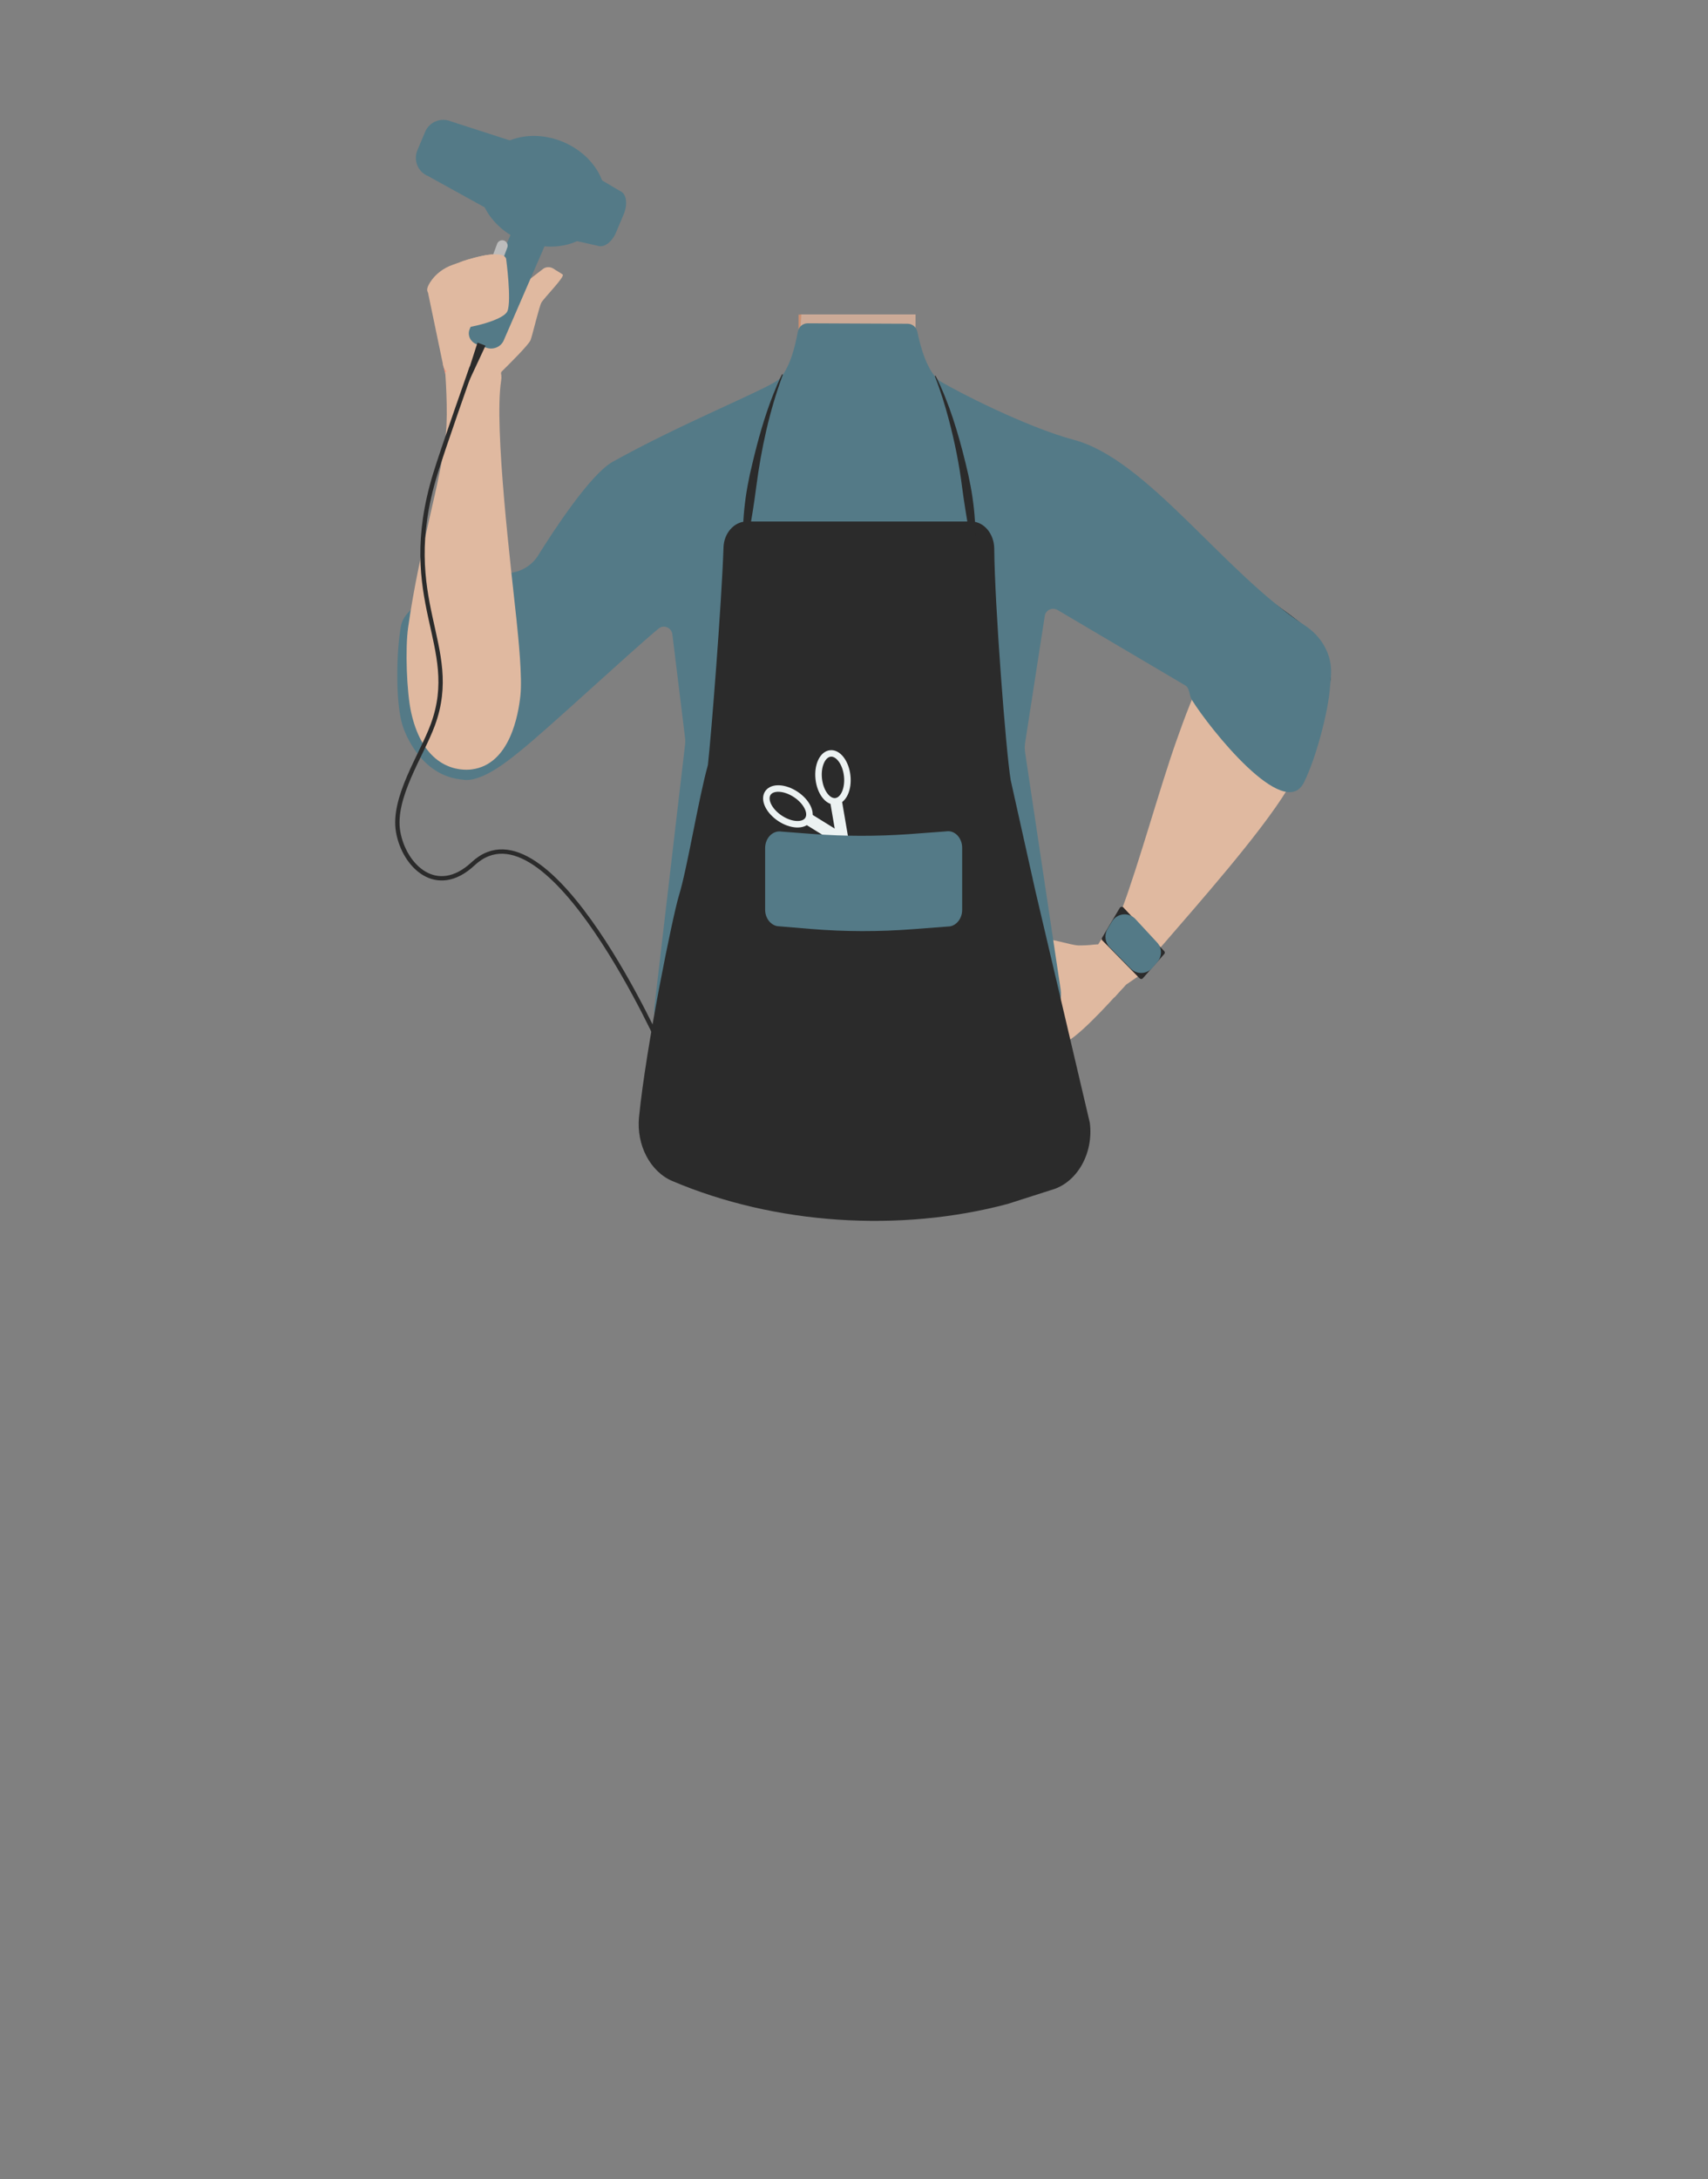 <?xml version="1.0" encoding="utf-8"?>
<!-- Generator: Adobe Illustrator 26.0.3, SVG Export Plug-In . SVG Version: 6.00 Build 0)  -->
<svg version="1.1" id="Layer_1" xmlns="http://www.w3.org/2000/svg" xmlns:xlink="http://www.w3.org/1999/xlink" x="0px" y="0px"
	 viewBox="0 0 788 1005" style="enable-background:new 0 0 788 1005;" xml:space="preserve">
<rect x="0" y="0" width="788" height="1005" fill="#808080" stroke="none"/>
<style type="text/css">
	.st0{fill:#CA9072;}
	.st1{fill:#CCAA97;}
	.st2{fill:none;stroke:#000000;stroke-width:3;stroke-miterlimit:10;}
	.st3{fill:#E0B9A0;}
	.st4{fill:#2B2B2B;}
	.st5{fill:#473415;}
	.st6{fill:#472E1D;}
	.st7{fill:none;}
	.st8{fill:#547A87;}
	.st9{fill:#FA9980;}
	.st10{fill:none;stroke:#ECF2F2;stroke-width:3;stroke-miterlimit:10;}
	.st11{fill:none;stroke:#ECF2F2;stroke-width:3;stroke-miterlimit:10;}
	.st12{fill:none;stroke:#ECF2F2;stroke-width:5.439;stroke-miterlimit:10;}
	.st13{fill:#ECF2F2;}
	.st14{fill:none;stroke:#BCBCBC;stroke-width:5;stroke-linecap:round;stroke-miterlimit:10;}
	.st15{fill:none;stroke:#2B2B2B;stroke-width:2;stroke-miterlimit:10;}
</style>
<path class="st0" d="M515.5,238.1c-0.6,38.4-26.2,33.2-36.9,42.3c-12.6,10.8-8.3,50-17.2,64c-2.5,3.8-11.4,10.1-15.8,9.1
	c-12.5-2.9-24-30.7-34.8-37.7c-6.3-4.1-23.6-3.6-30.2,0c-11.2,6.2-22.3,34.9-34.8,37.7c-4.4,1-13.4-5.2-15.8-9.1
	c-8.9-14-4.6-53.2-17.2-64c-10.6-9.1-36.2-3.9-36.9-42.3c-0.4-26.6,35-37.3,35-37.3l40.1-19.9c2.6-1.3,5-2.9,7.1-4.8
	c0.8-0.7,1.6-1.5,2.3-2.3l0.6-0.7V173c3.9-4.7,6.5-10.4,7.2-16.4c0.2-1.4,0.3-2.8,0.2-4.2v-2.8v-4.5H422l0.1,5v1.5v3.2
	c0,0.3,0,0.7,0,1l0,0c0,0.6,0.1,1.3,0.2,2c0.2,1.5,0.5,3.1,0.9,4.6c2.2,7.7,7.6,14,14.7,17.6l40.6,20.1c1,0.5,2.1,1,3.2,1.3
	C488.6,203.7,515.8,214.8,515.5,238.1z"/>
<path class="st0" d="M423.1,193.3l-27.5,32.5l-14.8-17.7l-12.4-14.8l0.7-41.6v-2.2l0.1-4.5h53v0.2l0.1,4.7l0,0v1.6l0.1,4.2l0,0v1.3
	l0.1,6.8L423.1,193.3z"/>
<path class="st1" d="M423.6,162.6l-1,1.2c-5.2,6.3-28.8,35-41.8,44.3c-3.2,2.3-5.7,3.4-7.2,2.7c-6.8-3.3-14.8-35.1-14.8-35.1
	l0.1-0.1c0.6-0.6,1.2-1.2,1.7-1.9c0.3-0.4,0.7-0.8,1-1.3l0.1-0.1c3.3-4.5,5.5-9.7,6.7-15.2c0-0.2,0.1-0.4,0.1-0.6
	c0.3-1.4,0.5-3,0.7-4.8c0.1-0.7,0.1-1.4,0.2-2.2c0.1-1.4,0.2-2.9,0.3-4.5h52.7v0.2v4.3v6.7l0.1,0.8l0.1,0.7l0.9,4.6L423.6,162.6z"/>
<path class="st2" d="M457.6,244.9c11.9,25,40.9,38.8,40.9,38.8s53,32.8,70.4,44c8.2,5.3,25.2,16.6,39-3.6l0,0
	c11.3-16.6-2.8-30.4-10.2-36.2c-15-11.8-47.9-32.6-60.5-46.7c-9.4-10.5-19.8-30.3-43.1-36.2c0,0-18.6-6.9-31.8,8.3l-0.5,0.6
	C454.4,222.4,452.7,234.6,457.6,244.9L457.6,244.9z"/>
<path class="st3" d="M593.9,290.1c-18.6-7.2-32.7,11.8-37.4,19s-10.7,23.9-13.6,32.1c-7.5,21-17.5,57.3-25.2,77.8
	c-5,13.5-8.1,20.4-0.3,25.9c7,5,16.1-5.8,19.7-9.9c14.8-17.2,44.3-50.4,56.8-70.9c5.2-8.4,14-26.4,16.1-36
	C616,301.1,599.3,292.1,593.9,290.1z"/>
<path class="st2" d="M335,245.2c-8.5,26.3-35.5,43.8-35.5,43.8s-48.2,39.4-64.1,52.8c-7.5,6.3-22.8,19.7-39.1,1.5l0,0
	c-13.4-15-1.2-30.5,5.4-37.2c13.3-13.7,43.2-38.6,53.9-54.2c7.9-11.6,15.6-32.7,38-41.5c0,0,17.5-9.3,32.6,4l0.6,0.5
	C335.3,222.4,338.5,234.3,335,245.2z"/>
<path class="st3" d="M520.5,441.3c2,3.2,3.1,9-3,14.8c0,0-17.6,20.2-25.4,24.3c-3.5,1.8-12.8,6.3-15.4,3.3
	c-7.3-8.4-12.1-28.6-9.7-41.7c0.7-3.9,9.4-8,13.3-8.8c4.3-0.8,13,2.6,17.3,2.8c2.4,0,4.8-0.1,7.2-0.4
	C510.8,435.1,517.7,436.9,520.5,441.3z"/>
<polygon class="st3" points="510.8,428.9 506.6,435.6 510,448.1 514,460.1 519.5,454.1 529.7,447.1 "/>
<path class="st4" d="M508.4,432.5l8.2-13.8c0.4-0.6,1.2-0.7,1.7-0.2l18.8,20.1c0.4,0.4,0.4,1,0,1.4l-9.8,11.1
	c-0.4,0.5-1.1,0.5-1.6,0l-17.2-17.5C508.2,433.4,508.2,432.9,508.4,432.5z"/>
<polygon class="st5" points="317.1,449.8 318.6,427.3 473.6,427.3 475.6,446.8 "/>
<circle class="st6" cx="464.3" cy="420.6" r="4.7"/>
<path class="st2" d="M457.9,244.6c11.9,25,40.9,38.8,40.9,38.8s53,32.8,70.4,44c8.2,5.3,25.2,16.6,39-3.6l0,0
	c11.3-16.6-2.8-30.4-10.2-36.2c-15-11.8-47.9-32.6-60.5-46.7c-9.4-10.5-19.8-30.3-43.1-36.2c0,0-18.6-6.9-31.8,8.2l-0.5,0.6
	C454.7,222.1,453,234.3,457.9,244.6z"/>
<path class="st2" d="M465.6,400.4c-0.9-4-5.7-25.3-5.6-33.8c0.1-9.2,4-27.7,1.8-36.6c-9.8-39.6-123.5-39.7-133.3,0
	c-2.2,8.9,1.7,27.5,1.8,36.6c0.1,8.6-4.7,29.8-5.6,33.8c-11,50.3,70.4,73.4,70.4,73.4S476.6,450.7,465.6,400.4z"/>
<path class="st7" d="M434.2,385.6c16.2,5.2,23.2,9.6,27,16.6c3.1,5.6,6,18.5,6.3,24.9c0.5,15.1-7.8,52.9-21.9,65.6
	c-14.4,12.9-84.8,12.9-99.2,0c-14.1-12.6-22.5-50.5-21.9-65.6c0.2-6.4,3.2-19.3,6.3-24.9c3.8-6.9,10.9-11.3,27-16.6
	c18.5-6,37.3-5,37.3-5S415.7,379.6,434.2,385.6z"/>
<path class="st2" d="M335.2,244.9c-8.5,26.3-35.5,43.8-35.5,43.8s-48.2,39.4-64.1,52.8c-7.5,6.3-22.8,19.7-39.1,1.5l0,0
	c-13.4-15-1.2-30.5,5.4-37.2c13.3-13.7,43.2-38.6,53.9-54.2c7.9-11.6,15.6-32.6,38-41.5c0,0,17.6-9.3,32.6,4l0.6,0.5
	C335.4,222.1,338.7,234,335.2,244.9L335.2,244.9z"/>
<path class="st8" d="M418.7,149.3c2.2,0,4,1.5,4.5,3.6c1.3,6.4,4.6,19.2,10.9,23.1c7,4.3,39.2,20.9,61.2,26.8
	c33.9,8.9,68.8,60.7,106.5,85.5c3.7,2.4,6.8,5.5,9,9.3c4.7,8.1,3.1,14.7,2.8,19.4c-0.8,11.1-6.4,32.6-12,43.8
	c-9.1,18.5-43.7-25.1-51.7-38c-1.5-2.4-0.8-5.4-3.2-6.8l-58.8-34.7c-2.4-1.4-5.5,0-5.9,2.8l-9,58.1c-0.3,1.7-0.3,3.5,0,5.2
	l16.3,108.7c0.6,4.1-0.3,8.3-2.5,11.8l-4.8,7.6c-3.2,5-8.7,8.1-14.6,8.1l-34.8,10.7c-25.3,7.8-52.3,7.9-77.7,0.3l-35.7-10.7
	c-6.8,0-13-3.9-15.8-10.1l0,0c-1.3-2.9-1.8-6.1-1.5-9.3L316,343.9c0.2-1.4,0.2-2.7,0-4.1l-5.8-47.3c-0.4-3.1-4-4.6-6.4-2.6
	c-13.8,11.5-50.4,45.6-63.4,56.1c-6.6,5.4-18.8,15.2-27.2,13.5c-17.1-1.5-25.2-17.8-27.5-25c-3.4-11-2.8-34.6-0.7-45.9
	c2.6-14,36.4-21.7,51.7-24.6c4.8-0.9,9-3.7,11.6-7.9c7.6-12.2,24.2-37.4,34.3-43.1c31.5-17.6,70.7-33.3,76.2-37.7s8.2-16.3,9.3-22.4
	c0.4-2.2,2.3-3.8,4.5-3.8L418.7,149.3z"/>
<path class="st8" d="M510.9,428.5l2.1-3.5c2.3-3.9,7.7-4.5,10.8-1.2l10,10.8c2.4,2.5,2.4,6.5,0.1,9.1l-2.3,2.7
	c-2.6,2.9-7.1,3.1-9.9,0.3l-9.8-9.9C509.8,434.5,509.4,431.2,510.9,428.5z"/>
<path class="st9" d="M229.4,190.6l1.6-17.5l-13.9,0.9l-12.8-6.2l2.3,9.2c0.1,1.2,0.1,2.5,0,3.7l-0.2,17.3L229.4,190.6z"/>
<path class="st3" d="M230,176.2c0.9-0.2,0.8-4.2,1.4-4.8c3-3,12.5-12.3,13.4-14.6c1-2.8,3.9-15.3,5-17.3c1.2-2.1,11-12,9.8-12.9
	c-0.7-0.6-2.8-1.7-4.4-2.8c-1.6-0.9-3.5-0.8-4.9,0.4l-6.2,4.8c-0.5,0.4-1,1-1.2,1.5l-2.4,5c-1.1,2.2-4.3,1.7-4.7-0.7l-2.5-14.6
	c0-0.2-0.1-0.5,0-0.7c0-3.4-9.2-1.8-9.2-1.8c-0.1-0.1-6.3,1.5-8.6,2.1c-0.6,0.2-1.1,0.4-1.6,0.5l-5,1.8c-4.3,1.5-8,4.3-10.4,8
	c-1.1,1.7-1.8,3.4-1.2,4.5c0.1,0.3,0.3,0.6,0.3,1l6.9,33.1c0.2,1,0.8,1.8,1.4,2.5l4,3.3c1,0.8,2.3,1.1,3.5,0.9L230,176.2z"/>
<path class="st3" d="M217.7,354.8c17.7-2.3,21.5-25.6,22.4-34.1s-0.9-26.1-1.8-34.8c-2.3-22.1-10.5-88.8-7.1-110.3
	c2.4-15-25.8-4-25.8-4s1.4,17.9,0.3,28.6c-2.4,22.5-12.1,51.9-17.4,89.1c-1.4,9.8-0.7,29.8,1.4,39.3
	C195.6,355.2,212.6,355.5,217.7,354.8z"/>
<path class="st4" d="M464.9,555.2l20-6.4c11.9-3.2,19.7-16.8,17.9-31l-25.2-107.3c0,0-5.1-22.9-11.3-50.7
	c-2.2-13.1-7.4-80.8-7.6-106.9c-0.1-6.7-4.7-12.4-10.6-12.4H344.4c-5.6,0-10.4,5.3-10.6,11.9c-0.9,26.3-5.6,85.9-7.2,100.4
	c-4.4,15.7-9.5,47.7-13.4,60.3c-2.8,9.2-15.1,69.1-18.4,102.2c-1.2,12.7,5.1,24.9,15.3,29.3l0,0
	C357.8,564.9,415.5,568.4,464.9,555.2z"/>
<g>
	<path class="st4" d="M361.2,172.7c-6.2,16.7-10,34.2-12.3,51.8c-0.9,7-2,14.1-3.3,21.1c-0.6,3.5-1.2,7-2,10.6h-0.4
		c-1.3-14.4,0.5-28.8,4-42.8c2.5-10.5,5.4-20.9,9.3-30.9c1.3-3.3,2.7-6.7,4.3-9.9L361.2,172.7L361.2,172.7z"/>
</g>
<g>
	<path class="st4" d="M431.6,173.2c6.4,12.8,10.5,26.6,13.9,40.5c3.5,13.9,5.4,28.2,4.1,42.6h-0.4c-0.9-3.5-1.4-7-2-10.5
		c-1.2-6.8-2.4-14.1-3.3-20.9c-1.3-10.5-3.4-20.9-6.1-31.2c-1.8-6.8-3.9-13.6-6.5-20.2L431.6,173.2L431.6,173.2z"/>
</g>
<g>
	
		<ellipse transform="matrix(0.994 -0.11 0.11 0.994 -37.207 44.628)" class="st10" cx="384.4" cy="358.3" rx="6.6" ry="11.1"/>
	
		<ellipse transform="matrix(0.553 -0.833 0.833 0.553 -147.057 469.175)" class="st11" cx="363.5" cy="371.6" rx="6.6" ry="11.1"/>
	<polyline class="st12" points="385.6,368.9 388.8,387.6 372.5,377.5 	"/>
	<g>
		<path class="st13" d="M384.6,383.2c11.6,7.1,22.3,22.4,24.8,35.7C397.8,411.8,387.2,396.5,384.6,383.2L384.6,383.2z"/>
	</g>
	<g>
		<path class="st13" d="M386.3,382c11.6,7.1,22.3,22.4,24.8,35.7C399.5,410.7,388.9,395.4,386.3,382L386.3,382z"/>
	</g>
</g>
<path class="st8" d="M438.3,427.2l-17.1,1.3c-15.6,1.2-31.3,1.2-47-0.1l-15.6-1.3c-3.2-0.6-5.6-3.8-5.6-7.6v-28.4
	c0-4.7,3.6-8.3,7.6-7.6c0,0,6.8,0.5,14.5,1.1c14.6,1.1,29.3,1.1,43.9,0.1l17.4-1.3c4-0.7,7.5,2.9,7.5,7.6v28.6
	C443.9,423.4,441.5,426.6,438.3,427.2z"/>
<path class="st8" d="M220.2,158.9l4,1.4c3.2,1.2,6.7-0.2,8.1-3.1l20-46.1c1.3-2.9-0.2-6.2-3.4-7.4l-4-1.4c-3.2-1.2-6.7,0.2-8.1,3.1
	l-20,46.1C215.4,154.5,217,157.8,220.2,158.9z"/>
<line class="st14" x1="231.7" y1="113.3" x2="228.7" y2="121.4"/>
<ellipse transform="matrix(0.38 -0.925 0.925 0.38 73.549 286.03)" class="st8" cx="250.1" cy="88.2" rx="24.7" ry="29.9"/>
<path class="st8" d="M236.6,102.8l-39.1-21.6c-4.7-1.9-6.9-7.3-4.9-12l3.5-8.3c1.9-4.7,7.3-6.9,12-4.9l42.1,13.6L236.6,102.8z"/>
<path class="st8" d="M248.6,107.3l27,6c2.9,1.2,6.8-1.6,8.7-6.3l3.5-8.3c1.9-4.7,1.2-9.4-1.7-10.6l-23.5-13.8L248.6,107.3z"/>
<g>
	<polygon class="st4" points="224,159.4 210.7,187.9 220.3,158 	"/>
</g>
<path class="st15" d="M217.6,169.4c0,0-13.2,37.4-16.8,49.2c-18,59,12.4,78.8-1.1,115.6c-5.1,14-18.8,33.7-16,49.5
	c2.8,15.7,17.8,30.3,34.6,14.6c34.9-32.4,87.5,86.4,87.5,86.4"/>
<path class="st3" d="M201.3,135.1c0,0,4.4,15.6,7.7,16.4c3.3,0.8,23-3.2,25.1-8c2-4.8-0.6-24.2-0.6-24.2l0,0
	c-1.7-5.1-20,0.9-21.5,1.8L201.3,135.1z"/>
</svg>
